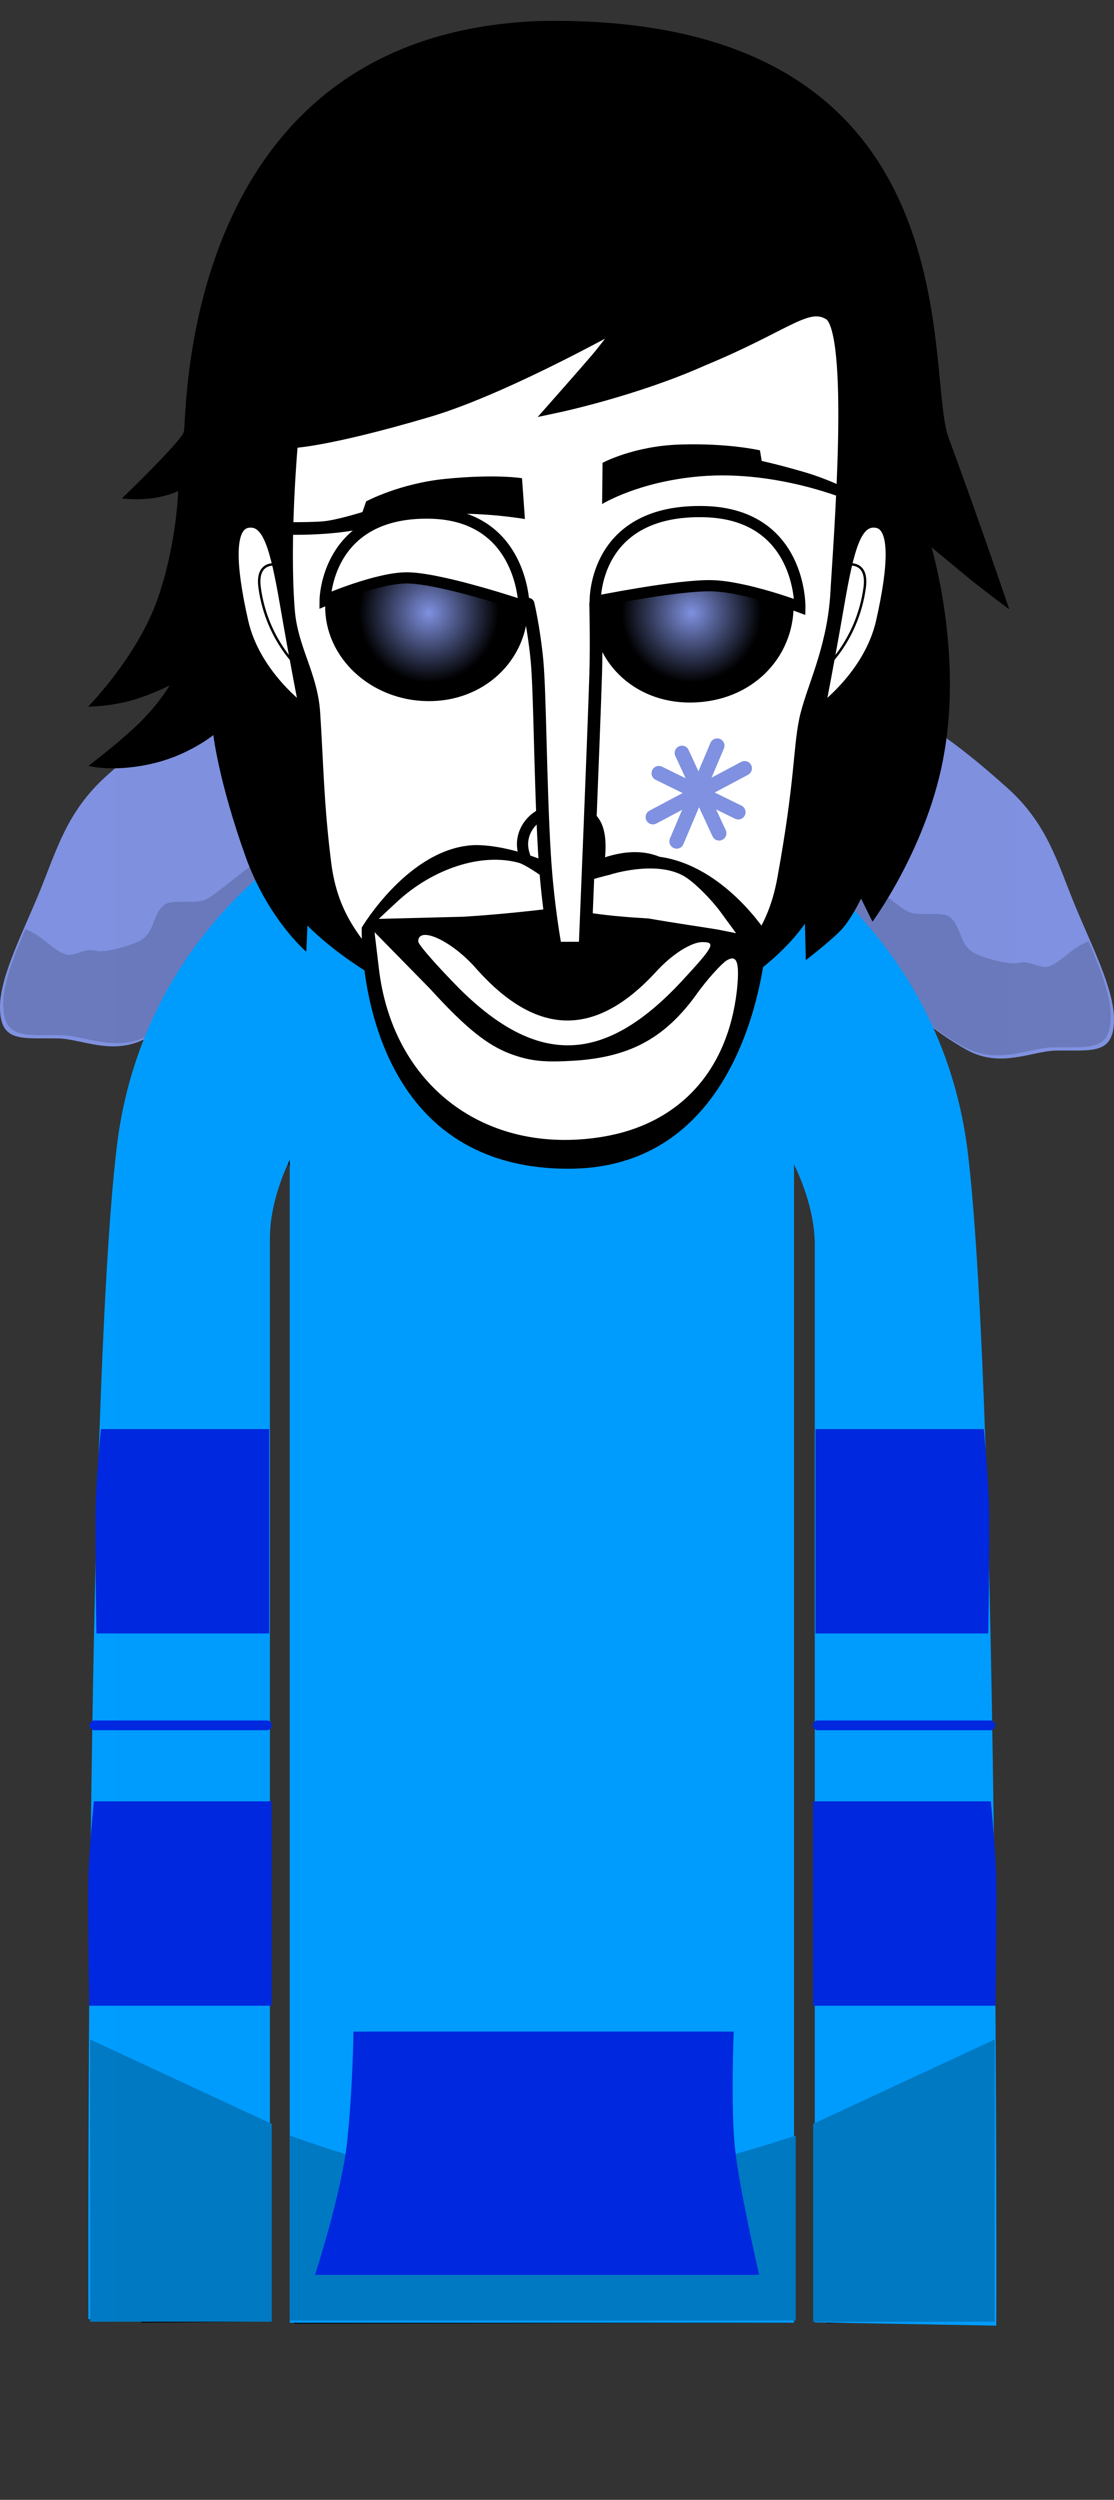 <svg version="1.1" xmlns="http://www.w3.org/2000/svg" xmlns:xlink="http://www.w3.org/1999/xlink" width="114.538" height="256.87" viewBox="0,0,114.538,256.87"><rect x="0" y="0" width="114.538" height="256.87" fill="#333333" stroke="none"/><defs><radialGradient cx="227.52" cy="120.551" r="7.177" gradientUnits="userSpaceOnUse" id="color-1"><stop offset="0" stop-color="#7f91e0"/><stop offset="1" stop-color="#000000"/></radialGradient><radialGradient cx="254.52" cy="120.551" r="7.177" gradientUnits="userSpaceOnUse" id="color-2"><stop offset="0" stop-color="#7f91e0"/><stop offset="1" stop-color="#000000"/></radialGradient></defs><g transform="translate(-183.429,-57.58)"><g data-paper-data="{&quot;isPaintingLayer&quot;:true}" fill-rule="nonzero" stroke-linejoin="miter" stroke-miterlimit="10" stroke-dasharray="" stroke-dashoffset="0" style="mix-blend-mode: normal"><g data-paper-data="{&quot;index&quot;:null}" stroke="none" stroke-width="0" stroke-linecap="butt"><path d="M187.538,149.119c1.717,-4.203 2.784,-8.196 6.878,-11.847c3.664,-3.268 8.842,-7.662 14.286,-9.278c3.407,-1.011 6.917,0.08 10.227,0.08c20.527,0 37.167,8.805 37.167,19.667c0,10.862 -20.665,-13.313 -36.833,-0.667c-6.874,5.377 -14.37,13.669 -20.72,17.149c-3.483,1.908 -6.622,0.114 -9.125,0.061c-3.683,-0.077 -5.989,0.512 -5.989,-3.21c0,-3.185 2.36,-7.673 4.109,-11.955z" fill="#7f91e0"/><path d="M186.037,153.06c1.678,0.579 2.864,2.21 4.139,2.586c0.927,0.273 1.901,-0.706 3.146,-0.365c0.892,0.245 3.642,-0.558 4.49,-1.028c1.619,-0.897 1.271,-2.856 2.591,-3.746c0.772,-0.52 3.101,-0.017 4.114,-0.464c1.159,-0.512 4.45,-3.511 5.342,-3.857c4.36,-1.687 10.289,-5.813 14.249,-6.853c1.657,-0.435 3.376,-0.773 5.117,-1.037c0.197,0.184 4.82,0.395 8.76,1.705c3.343,1.111 14.751,7.278 18.231,8.984c-2.22,6.55 -21.411,-14.141 -36.621,-2.243c-6.874,5.377 -14.37,13.669 -20.72,17.149c-3.483,1.908 -6.622,0.114 -9.125,0.061c-3.683,-0.077 -5.989,0.512 -5.989,-3.21c0,-2.129 1.054,-4.839 2.275,-7.681z" fill="#6b7abc"/></g><g stroke="none" stroke-width="0" stroke-linecap="butt"><path d="M297.966,162.325c0,3.722 -2.306,3.133 -5.989,3.21c-2.503,0.052 -5.641,1.847 -9.125,-0.061c-6.35,-3.479 -13.846,-11.771 -20.72,-17.149c-16.168,-12.647 -36.833,11.528 -36.833,0.667c0,-10.862 16.64,-19.667 37.167,-19.667c3.31,0 6.82,-1.091 10.227,-0.08c5.444,1.616 10.622,6.01 14.286,9.278c4.094,3.651 5.161,7.644 6.878,11.847c1.749,4.282 4.109,8.77 4.109,11.955z" fill="#7f91e0"/><path d="M297.633,161.992c0,3.722 -2.306,3.133 -5.989,3.21c-2.503,0.052 -5.641,1.847 -9.125,-0.061c-6.35,-3.479 -13.846,-11.771 -20.72,-17.149c-15.21,-11.898 -34.401,8.793 -36.621,2.243c3.48,-1.705 14.888,-7.873 18.231,-8.984c3.94,-1.309 8.563,-1.521 8.76,-1.705c1.741,0.264 3.46,0.602 5.117,1.037c3.96,1.04 9.889,5.166 14.249,6.853c0.892,0.345 4.183,3.345 5.342,3.857c1.013,0.447 3.342,-0.056 4.114,0.464c1.32,0.89 0.972,2.849 2.591,3.746c0.848,0.47 3.597,1.273 4.49,1.028c1.245,-0.341 2.219,0.638 3.146,0.365c1.275,-0.376 2.461,-2.007 4.139,-2.586c1.221,2.842 2.275,5.553 2.275,7.681z" fill="#6b7abc"/></g><path d="M198.968,295.237c0,0 -0.644,-95.742 -0.805,-119.711c-0.055,-8.27 8.305,-37.29 40.781,-37.453c32.057,-0.16 40.43,29.911 40.422,37.428c-0.078,46.908 0.664,119.685 0.664,119.685l-10.648,0.098l-0.161,-116.496c0,0 0.077,-3.144 -2.857,-3.2c-3.484,-0.066 -2.988,3.16 -2.988,3.16l0.208,116.523l-48.908,0.073l-0.31,-116.892c0,0 0.284,-2.961 -2.927,-2.977c-3.156,-0.015 -2.856,2.951 -2.856,2.951l0.358,116.723z" fill="#ffffff" stroke="#000000" stroke-width="2" stroke-linecap="butt"/><path d="M254.351,189.681c-0.579,0 -1.049,-0.47 -1.049,-1.049c0,-0.579 0.47,-1.049 1.049,-1.049c0.579,0 1.049,0.47 1.049,1.049c0,0.579 -0.47,1.049 -1.049,1.049z" fill="#000000" stroke="none" stroke-width="1.5" stroke-linecap="butt"/><path d="M249.015,193.978c-4.528,-0.319 -6.647,-1.82 -6.259,-2.617c0.12,-0.246 2.887,1.079 7.071,1.324c6.501,0.38 8.633,-0.641 8.633,-0.641v1.366c0,0 -2.448,1.062 -9.445,0.569z" fill="#000000" stroke="#000000" stroke-width="0" stroke-linecap="butt"/><path d="M220.802,188.632c0,-0.579 0.47,-1.049 1.049,-1.049c0.579,0 1.049,0.47 1.049,1.049c0,0.579 -0.47,1.049 -1.049,1.049c-0.579,0 -1.049,-0.47 -1.049,-1.049z" fill="#000000" stroke="none" stroke-width="1.5" stroke-linecap="butt"/><path d="M227.187,193.978c-6.997,0.493 -9.445,-0.569 -9.445,-0.569v-1.366c0,0 2.132,1.021 8.633,0.641c4.183,-0.245 6.951,-1.569 7.071,-1.324c0.388,0.797 -1.731,2.298 -6.259,2.617z" fill="#000000" stroke="#000000" stroke-width="0" stroke-linecap="butt"/><path d="M238.63,251.344c-0.831,0 -1.504,-0.673 -1.504,-1.504c0,-0.831 0.673,-1.504 1.504,-1.504c0.831,0 1.504,0.673 1.504,1.504c0,0.831 -0.673,1.504 -1.504,1.504z" data-paper-data="{&quot;index&quot;:null}" fill="#000000" stroke="none" stroke-width="1.5" stroke-linecap="butt"/><path d="M214.22,295.252v-120.917c0,0 0.768,-9.871 0.768,-14.85c0,-4.563 -0.768,-13.884 -0.768,-13.884c0,0 2.712,-2.387 4.723,-3.802c2.011,-1.415 5.246,-2.844 5.246,-2.844h28.8c0,0 3.969,1.541 6.255,2.989c2.286,1.447 4.822,3.657 4.822,3.657c0,0 -0.768,9.56 -0.768,14.396c0,4.912 0.768,14.85 0.768,14.85v120.405z" fill="#009dff" stroke="#009dff" stroke-width="2" stroke-linecap="butt"/><path d="M213.244,296.024v-19c0,0 16.506,6 25,6c8.827,0 27,-6 27,-6v19z" fill="#007ac5" stroke="none" stroke-width="0" stroke-linecap="butt"/><g><path d="M267.202,296.216c0,0 0,-94.152 0,-110.703c0,-4.804 -2.667,-9.297 -2.667,-9.297c0,0 -1.484,-1.552 -1.634,-3.104c-0.45,-4.652 1.3,-27.896 1.3,-27.896c0,0 16.239,9.486 18.761,30.992c3.203,27.314 2.906,120.342 2.906,120.342z" fill="#009dff" stroke="none" stroke-width="0" stroke-linecap="butt"/><path d="M267.028,263.677v-21h18.273c0,0 0.543,5.398 0.578,8.505c0.043,3.766 -0.097,12.495 -0.097,12.495z" fill="#0028e0" stroke="none" stroke-width="0" stroke-linecap="butt"/><path d="M267.278,225.427v-21h17.304c0,0 0.514,5.398 0.548,8.505c0.041,3.766 -0.092,12.495 -0.092,12.495z" fill="#0028e0" stroke="none" stroke-width="0" stroke-linecap="butt"/><path d="M267.504,234.866h17.75" fill="none" stroke="#0028e0" stroke-width="1" stroke-linecap="round"/></g><g data-paper-data="{&quot;index&quot;:null}"><path d="M192.514,295.882c0,0 -0.297,-93.027 2.906,-120.342c2.522,-21.506 18.761,-30.992 18.761,-30.992c0,0 1.751,23.244 1.3,27.896c-0.15,1.552 -1.634,3.104 -1.634,3.104c0,0 -2.667,4.493 -2.667,9.297c0,16.551 0,110.703 0,110.703z" fill="#009dff" stroke="none" stroke-width="0" stroke-linecap="butt"/><path d="M192.6,263.677c0,0 -0.14,-8.73 -0.097,-12.495c0.036,-3.107 0.578,-8.505 0.578,-8.505h18.273v21z" fill="#0028e0" stroke="none" stroke-width="0" stroke-linecap="butt"/><path d="M193.344,225.427c0,0 -0.133,-8.73 -0.092,-12.495c0.034,-3.107 0.548,-8.505 0.548,-8.505h17.304v21z" fill="#0028e0" stroke="none" stroke-width="0" stroke-linecap="butt"/><path d="M193.128,234.866h17.75" fill="none" stroke="#0028e0" stroke-width="1" stroke-linecap="round"/></g><path d="M215.818,291.332c0,0 2.753,-8.412 3.317,-13.795c0.564,-5.384 0.636,-11.205 0.636,-11.205h39.093c0,0 -0.299,7.86 0.127,11.927c0.446,4.258 2.493,13.073 2.493,13.073z" fill="#0028e0" stroke="none" stroke-width="NaN" stroke-linecap="butt"/><path d="M192.701,296.147v-29l18.667,8.667v20.333z" fill="#007ac5" stroke="none" stroke-width="0" stroke-linecap="butt"/><path d="M267.035,296.147v-20.333l18.667,-8.667v29z" data-paper-data="{&quot;index&quot;:null}" fill="#007ac5" stroke="none" stroke-width="0" stroke-linecap="butt"/><g><path d="M195.307,314.45v-256.87h92.495v256.87z" fill-opacity="0.01" fill="#000000" stroke="none" stroke-width="0" stroke-linecap="butt"/><path d="M195.959,108.799c0,0 6.252,-6.007 6.382,-6.885c0.341,-2.303 -0.17,-40.751 36.485,-42.172c45.279,-0.927 39.576,35.858 42.129,42.798c3.499,9.516 6.245,17.651 6.245,17.651c0,0 -2.807,-2.083 -4.138,-3.179c-1.242,-1.022 -3.856,-3.191 -3.856,-3.191c0,0 3.136,10.497 1.33,20.993c-1.585,9.617 -7.403,17.473 -7.403,17.473l-1.172,-2.381c0,0 -1.037,2.23 -2.191,3.381c-1.154,1.151 -3.488,2.955 -3.488,2.955l-0.093,-3.758c0,0 -7.162,11.177 -24.701,11.028c-16.541,-0.259 -26.447,-10.829 -26.447,-10.829l-0.118,2.693c0,0 -3.951,-3.34 -6.27,-9.847c-2.765,-7.756 -3.286,-12.419 -3.286,-12.419c0,0 -2.373,1.927 -5.799,2.814c-4.294,1.113 -7.047,0.35 -7.047,0.35c0,0 3.66,-2.756 5.664,-4.839c1.785,-1.855 2.685,-3.426 2.685,-3.426c0,0 -2.138,1.1 -4.294,1.641c-2.249,0.564 -4.088,0.539 -4.088,0.539c0,0 5.047,-5.11 7.132,-11.031c1.969,-5.59 2.13,-11.115 2.13,-11.115c0,0 -1.381,0.671 -3.378,0.807c-1.266,0.086 -2.412,-0.05 -2.412,-0.05z" fill="#000000" stroke="none" stroke-width="1.5" stroke-linecap="butt"/><path d="M212.987,120.284c-0.585,-7.398 0.34,-17.401 0.34,-17.401c0,0 3.46,-0.042 14.115,-3.189c8.186,-2.418 20.843,-9.624 20.843,-9.624c0,0 -2.191,3.048 -3.457,4.524c-1.346,1.569 -4.05,4.629 -4.05,4.629c0,0 7.951,-1.692 14.886,-4.797c8.692,-3.587 10.745,-6.14 13.137,-4.659c2.823,1.748 1.045,23.516 0.729,29.154c-0.428,5.751 -2.57,9.636 -3.196,12.701c-0.626,3.064 -0.415,6.225 -2.238,16.271c-1.137,6.269 -4.222,9.053 -10.164,14.872c-5.942,5.819 -9.184,9.386 -13.201,9.456c-3.866,0.067 -9.064,-5.174 -14.136,-10.532c-5.401,-5.706 -9.003,-8.599 -9.855,-15.358c-0.768,-6.087 -0.788,-10.051 -1.139,-15.468c-0.257,-3.959 -2.294,-6.538 -2.613,-10.578z" fill="#ffffff" stroke="#000000" stroke-width="1.5" stroke-linecap="butt"/><path d="M261.748,104.946c0,0 1.546,0.323 4.317,1.126c2.531,0.734 4.513,1.769 4.513,1.769l0.198,1.187c0,0 -7.354,-3.175 -15.333,-2.506c-6.38,0.535 -10.107,2.853 -10.107,2.853l0.046,-4.237c0,0 3.172,-1.729 7.977,-1.882c4.975,-0.159 8.207,0.6 8.207,0.6z" data-paper-data="{&quot;index&quot;:null}" fill="#000000" stroke="none" stroke-width="1.5" stroke-linecap="butt"/><path d="M241.016,150.135c-1.049,0 -3.589,-3.307 -3.841,-5.441c-0.226,-1.909 1.334,-3.883 3.841,-3.883c2.507,0 4.263,0.498 4.088,4.249c-0.148,3.183 -1.581,5.075 -4.088,5.075z" fill="#ffffff" stroke="#000000" stroke-width="1.15" stroke-linecap="butt"/><g stroke="none" stroke-linecap="butt"><path d="M262.294,153.511c0,0 -1.037,24.129 -20.382,24.162c-22.114,0.037 -21.291,-24.779 -21.291,-24.779c0,0 4.903,-8.304 11.706,-8.48c4.711,0.024 9.881,2.921 9.881,2.921c0,0 4.882,-3.425 9.027,-1.72c6.687,0.928 11.06,7.896 11.06,7.896z" fill="#000000" stroke-width="0"/><path d="M236.799,146.245c1.23,0.38 5.853,3.78 5.299,4.379c-0.123,0.12 -6.432,0.893 -11.066,1.153l-8.662,0.223l1.856,-1.736c3.753,-3.477 8.759,-5.078 12.573,-4.019z" data-paper-data="{&quot;noHover&quot;:false,&quot;origItem&quot;:[&quot;Path&quot;,{&quot;applyMatrix&quot;:true,&quot;segments&quot;:[[[764.87909,394.12584],[1.42968,-1.32458],[0,0]],[764.16815,394.7729],[[767.37909,394.62066],[0,0],[1.76562,-0.09896]],[[770.66815,394.37706],[-0.04688,0.04568],[0.21094,-0.22838]],[[769.48065,392.65662],[0.46876,0.14464],[-1.45312,-0.40346]]],&quot;closed&quot;:true,&quot;fillColor&quot;:[0,0,0]}]}" fill="#ffffff" stroke-width="0.5"/><path d="M253.706,147.578c1.128,0.639 2.922,2.5 3.784,3.679l1.62,2.215l-1.898,-0.38c-1.066,-0.18 -4.472,-0.674 -7.097,-1.134c-18.654,-1.088 -3.996,-4.494 -3.996,-4.494c0,0 4.634,-1.524 7.587,0.114z" data-paper-data="{&quot;noHover&quot;:false,&quot;origItem&quot;:[&quot;Path&quot;,{&quot;applyMatrix&quot;:true,&quot;segments&quot;:[[[773.09785,393.22756],[0,0],[-0.5,1.02008]],[[774.71503,394.71962],[-1.92968,-0.2969],[1,0.17508]],[[777.26191,395.16876],[-0.40626,-0.06852],[0,0]],[777.98067,395.321],[[777.35567,394.49884],[0,0],[-0.32812,-0.44914]],[[775.95723,393.2047],[0.4297,0.2436],[-1.125,-0.62422]],[[773.09785,393.22754],[0.33594,-0.62424],[0,0]]],&quot;closed&quot;:true,&quot;fillColor&quot;:[0,0,0]}]}" fill="#ffffff" stroke-width="0.5"/><path d="M226.429,154.309c0,-1.619 3.437,-0.114 6,2.844c6.193,6.934 12.182,7.042 18.375,0.368c1.805,-2.018 3.807,-3.135 4.812,-3.135c1.436,0 1.265,0.387 -2.119,4.043c-7.937,8.513 -14.777,8.728 -22.837,0.735c-2.317,-2.358 -4.231,-4.515 -4.231,-4.855z" data-paper-data="{&quot;noHover&quot;:false,&quot;origItem&quot;:[&quot;Path&quot;,{&quot;applyMatrix&quot;:true,&quot;segments&quot;:[[[765.71503,395.71686],[0,0],[0,0.12942]],[[767.33221,397.53626],[-0.8828,-0.89828],[3.07032,3.04502]],[[775.83221,397.2622],[-3.02344,3.24296],[1.28906,-1.3931]],[[776.64471,395.7473],[0.54688,0],[-0.38282,0]],[[775.00409,396.88918],[0.6875,-0.76886],[-2.35938,2.54258]],[[767.80877,396.74454],[2.35938,2.64156],[-0.97656,-1.12666]],[[765.71501,395.71684],[0,-0.6166],[0,0]]],&quot;closed&quot;:true,&quot;fillColor&quot;:[0,0,0]}]}" fill="#ffffff" stroke-width="0.5"/><path d="M227.663,159.2c3.814,4.196 5.946,5.771 8.141,6.63c2.235,0.839 3.713,0.927 6.892,0.727c5.394,-0.4 8.975,-2.2 12.236,-6.656c1.189,-1.699 2.699,-3.303 3.191,-3.623c0.882,-0.52 1.438,-0.309 1.069,3.088c-0.943,8.253 -5.91,13.731 -13.846,15.03c-12.059,1.958 -21.599,-5.309 -22.973,-17.398l-0.434,-3.633l5.725,5.836z" data-paper-data="{&quot;noHover&quot;:false,&quot;origItem&quot;:[&quot;Path&quot;,{&quot;applyMatrix&quot;:true,&quot;segments&quot;:[[765.99629,397.51342],[763.99629,395.3743],[[764.16817,396.74456],[0,0],[0.52344,4.60558]],[[772.78535,403.24566],[-4.59374,0.74604],[3.02344,-0.49482]],[[778.00411,397.63522],[-0.35938,3.14398],[0.14062,-1.29414]],[[777.78537,396.39438],[0.33592,-0.19792],[-0.1875,0.1218]],[[776.57443,397.78748],[0.45312,-0.64708],[-1.24218,1.6976]],[[771.87911,400.42902],[2.0547,-0.15224],[-1.21094,0.07612]],[[769.09787,400.1093],[0.85156,0.31972],[-0.83594,-0.32734]],[[765.99631,397.51342],[1.45312,1.59864],[0,0]]],&quot;closed&quot;:true,&quot;fillColor&quot;:[0,0,0]}]}" fill="#ffffff" stroke-width="0.5"/></g><path d="M244.67,119.608c0,0 0.104,4.027 0.006,7.229c-0.195,6.341 -1.097,28.16 -1.097,28.16l-3.025,0.009c0,0 -0.814,-4.233 -1.139,-9.637c-0.44,-7.314 -0.456,-16.528 -0.774,-19.915c-0.302,-3.211 -0.909,-5.797 -0.909,-5.797" fill="#ffffff" stroke="#000000" stroke-width="1.3" stroke-linecap="round"/><path d="M214.711,130.553c0,0 -5.003,-3.568 -6.253,-9.104c-1.315,-5.825 -1.482,-9.873 0.487,-10.136c1.969,-0.263 2.742,2.411 3.786,8.476c1.044,6.065 1.98,10.764 1.98,10.764z" data-paper-data="{&quot;index&quot;:null}" fill="#ffffff" stroke="#000000" stroke-width="1" stroke-linecap="butt"/><path d="M214.505,126.549c0,0 -3.615,-2.965 -4.38,-8.572c-0.427,-3.128 2.188,-2.313 2.188,-2.313" fill="none" stroke="#000000" stroke-width="0.25" stroke-linecap="round"/><path d="M217.562,119.797c0.072,-4.962 4.908,-9.065 10.358,-8.986c5.45,0.079 9.157,4.31 9.085,9.272c-0.072,4.962 -4.183,8.921 -9.633,8.842c-5.45,-0.079 -9.882,-4.166 -9.81,-9.128z" fill="#000000" stroke="#000000" stroke-width="1.4" stroke-linecap="butt"/><path d="M220.343,120.551c0,-3.964 3.213,-7.177 7.177,-7.177c3.964,0 7.177,3.213 7.177,7.177c0,3.964 -3.213,7.177 -7.177,7.177c-3.964,0 -7.177,-3.213 -7.177,-7.177z" fill="url(#color-1)" stroke="none" stroke-width="1.5" stroke-linecap="butt"/><path d="M245.008,119.798c0.206,-4.959 4.517,-8.986 9.911,-8.986c5.394,0 9.408,4.023 9.408,8.986c0,4.963 -3.942,9.202 -9.839,9.273c-5.61,0.068 -9.695,-4.095 -9.48,-9.273z" fill="#000000" stroke="#000000" stroke-width="1.4" stroke-linecap="butt"/><path d="M247.343,120.551c0,-3.964 3.213,-7.177 7.177,-7.177c3.964,0 7.177,3.213 7.177,7.177c0,3.964 -3.213,7.177 -7.177,7.177c-3.964,0 -7.177,-3.213 -7.177,-7.177z" fill="url(#color-2)" stroke="none" stroke-width="1.5" stroke-linecap="butt"/><path d="M216.857,119.257c0,0 0.064,-9.145 10.754,-8.952c9.607,0.168 9.693,9.543 9.693,9.543c0,0 -8.231,-2.781 -11.867,-2.886c-3.091,-0.089 -8.58,2.295 -8.58,2.295z" fill="#ffffff" stroke="#000000" stroke-width="1.15" stroke-linecap="butt"/><path d="M244.625,119.39c0,0 -0.25,-9.594 11.359,-9.234c9.854,0.338 9.684,9.791 9.684,9.791c0,0 -5.56,-2.088 -9.03,-2.18c-3.543,-0.094 -12.013,1.623 -12.013,1.623z" fill="#ffffff" stroke="#000000" stroke-width="1.15" stroke-linecap="butt"/><path d="M221.073,109.101c0,0 3.418,-1.845 8.148,-2.315c5.241,-0.52 7.88,-0.067 7.88,-0.067l0.299,4.197c0,0 -3.891,-0.69 -8.133,-0.529c-5.674,0.216 -6.741,1.454 -11.055,1.918c-3.697,0.398 -6.834,0.161 -6.834,0.161l-0.026,-1.249c0,0 3.647,0.075 5.309,-0.069c1.372,-0.119 4.033,-0.952 4.033,-0.952z" fill="#000000" stroke="none" stroke-width="1.5" stroke-linecap="butt"/><path d="M269.724,119.789c1.044,-6.065 1.817,-8.739 3.786,-8.476c1.969,0.263 1.802,4.31 0.487,10.136c-1.25,5.537 -6.253,9.104 -6.253,9.104c0,0 0.935,-4.699 1.98,-10.764z" data-paper-data="{&quot;index&quot;:null}" fill="#ffffff" stroke="#000000" stroke-width="1" stroke-linecap="butt"/><path d="M270.143,115.663c0,0 2.615,-0.815 2.188,2.313c-0.765,5.607 -4.38,8.572 -4.38,8.572" data-paper-data="{&quot;index&quot;:null}" fill="none" stroke="#000000" stroke-width="0.25" stroke-linecap="round"/><g fill="none" stroke="#7f91e0" stroke-width="1.5" stroke-linecap="round"><g><path d="M257.168,134.202l-4.167,9.833"/><path d="M259.334,141.035l-8.167,-4"/></g><g><path d="M259.99,136.53l-9.431,5.011"/><path d="M253.546,134.951l3.822,8.251"/></g></g></g></g></g></svg>